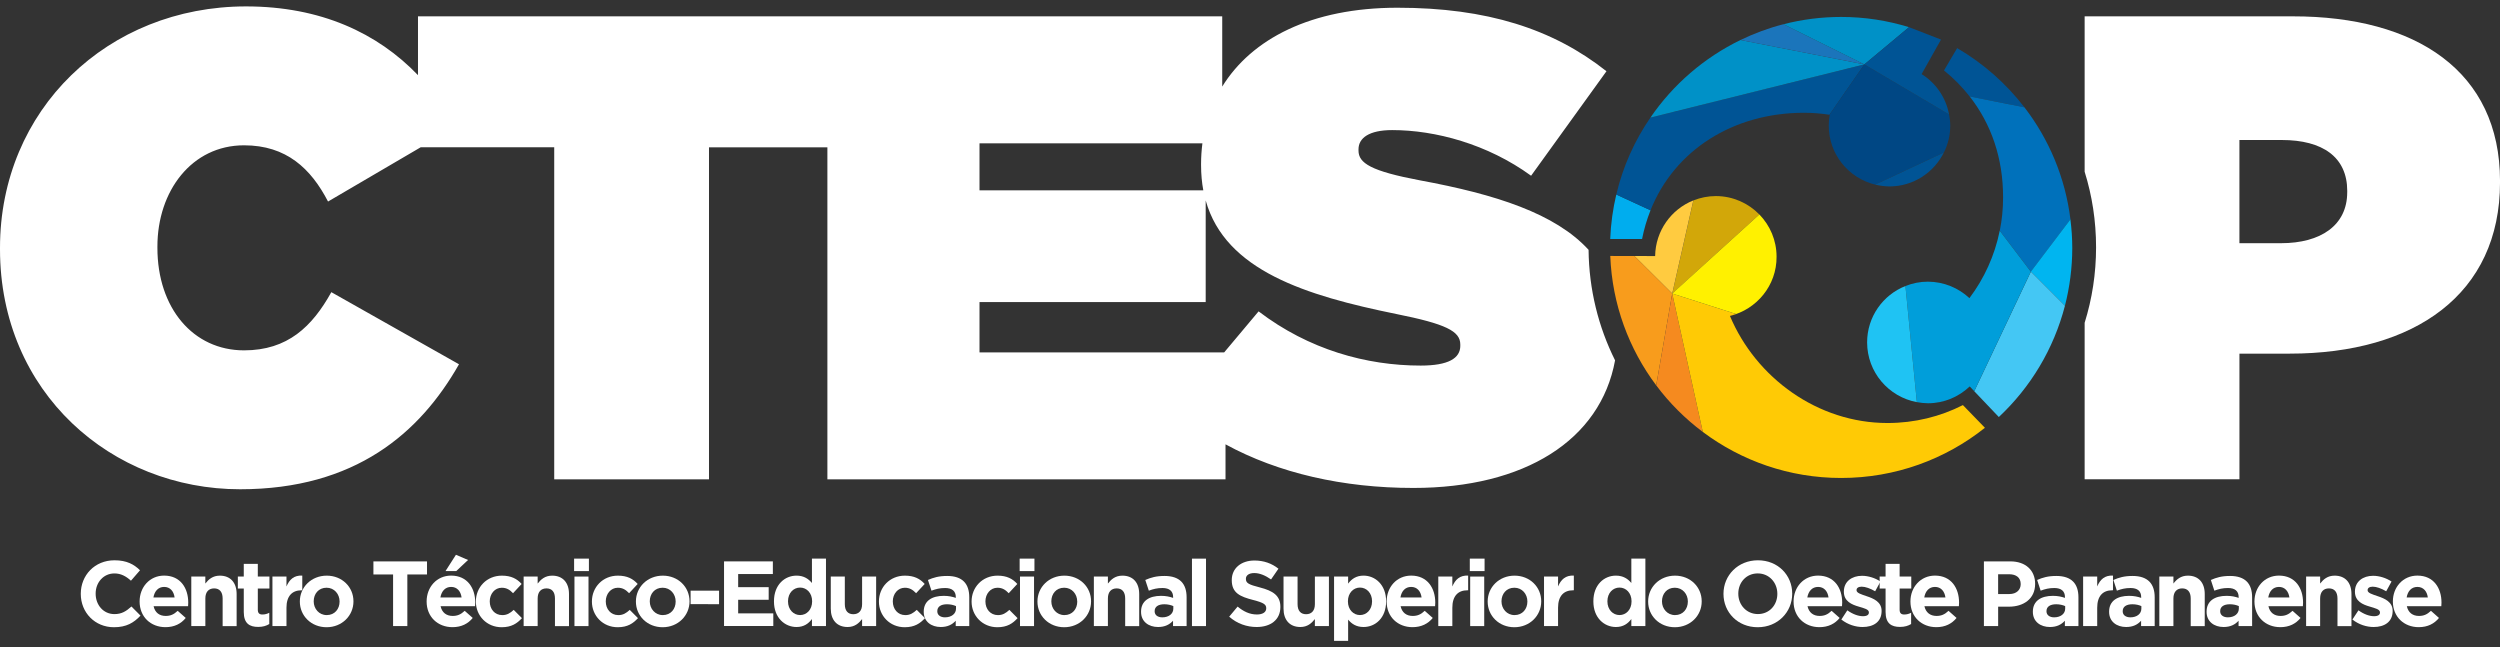 <?xml version="1.0" encoding="utf-8"?>
<!-- Generator: Adobe Illustrator 16.0.0, SVG Export Plug-In . SVG Version: 6.00 Build 0)  -->
<!DOCTYPE svg PUBLIC "-//W3C//DTD SVG 1.1//EN" "http://www.w3.org/Graphics/SVG/1.1/DTD/svg11.dtd">
<svg version="1.1" id="Layer_1" xmlns="http://www.w3.org/2000/svg" xmlns:xlink="http://www.w3.org/1999/xlink" x="0px" y="0px"
	 width="112px" height="29px" viewBox="0.5 14.5 112 29" enable-background="new 0.5 14.5 112 29" xml:space="preserve">
<rect x="0.5" y="14.5" width="112" height="29" fill="#333333" stroke="none"/>
<g>
	<g>
		<path fill="#FFFFFF" d="M71.668,25.692c-1.49-1.628-4.161-2.486-7.552-3.112c-2.194-0.414-2.755-0.77-2.755-1.333v-0.059
			c0-0.504,0.472-0.86,1.51-0.86c1.925,0,4.268,0.623,6.222,2.045l3.377-4.682c-2.399-1.897-5.361-2.845-9.363-2.845
			c-3.872,0-6.537,1.402-7.851,3.532v-3.147H38.367h-0.799H19.226v2.636c-1.811-1.886-4.358-3.08-7.704-3.08
			C5.329,14.789,0.5,19.41,0.5,25.604v0.059c0,6.431,5.007,10.756,10.755,10.756c5.156,0,8.06-2.519,9.808-5.6l-5.719-3.23
			c-0.858,1.542-1.956,2.607-3.911,2.607c-2.281,0-3.881-1.895-3.881-4.593v-0.059c0-2.49,1.541-4.534,3.881-4.534
			c1.896,0,2.993,1.037,3.763,2.519l4.15-2.43h5.983v14.874h6.934V21.1h5.304v14.874h17.836v-1.568
			c2.371,1.295,5.276,1.954,8.414,1.954c4.99,0,8.383-2.14,9.038-5.716C72.11,29.149,71.686,27.47,71.668,25.692z M44.382,20.922
			h9.986c-0.038,0.3-0.06,0.606-0.06,0.919v0.06c0,0.4,0.035,0.774,0.1,1.126H44.382V20.922z M65.922,29.989
			c0,0.563-0.533,0.889-1.777,0.889c-2.429,0-5.008-0.712-7.26-2.429l-1.541,1.837H44.382v-2.253h10.133v-4.552
			c0.883,3.146,4.495,4.262,8.533,5.085c2.223,0.445,2.873,0.77,2.873,1.363V29.989L65.922,29.989z"/>
		<path fill="#FFFFFF" d="M103.227,15.232h-9.335v6.961c0.334,1.07,0.512,2.207,0.512,3.384c0,1.179-0.178,2.315-0.512,3.384v7.011
			h6.935v-5.629h2.252c5.6,0,9.422-2.666,9.422-7.674v-0.06C112.5,17.692,108.737,15.232,103.227,15.232z M105.655,23.115
			c0,1.481-1.187,2.28-2.964,2.28h-1.865v-4.623h1.896c1.839,0,2.934,0.771,2.934,2.281V23.115L105.655,23.115z"/>
	</g>
	<g>
		<path fill="#FFFFFF" d="M5.605,42.6c-0.853,0-1.486-0.658-1.486-1.491V41.1c0-0.823,0.621-1.499,1.511-1.499
			c0.546,0,0.874,0.183,1.143,0.447l-0.406,0.468c-0.224-0.203-0.451-0.326-0.741-0.326c-0.489,0-0.841,0.404-0.841,0.902V41.1
			c0,0.497,0.343,0.912,0.841,0.912c0.331,0,0.533-0.134,0.762-0.341l0.407,0.409C6.495,42.399,6.164,42.6,5.605,42.6z"/>
		<path fill="#FFFFFF" d="M8.926,41.658H7.381c0.062,0.285,0.26,0.436,0.542,0.436c0.21,0,0.364-0.065,0.538-0.229l0.36,0.319
			c-0.207,0.256-0.506,0.413-0.907,0.413c-0.667,0-1.159-0.468-1.159-1.146v-0.009c0-0.635,0.451-1.155,1.097-1.155
			c0.743,0,1.081,0.575,1.081,1.205V41.5C8.934,41.563,8.93,41.601,8.926,41.658z M7.853,40.794c-0.26,0-0.43,0.186-0.48,0.472
			h0.949C8.284,40.983,8.118,40.794,7.853,40.794z"/>
		<path fill="#FFFFFF" d="M10.474,42.549v-1.238c0-0.298-0.142-0.451-0.381-0.451c-0.239,0-0.393,0.153-0.393,0.451v1.238H9.07
			V40.33h0.629v0.313c0.145-0.187,0.332-0.354,0.649-0.354c0.477,0,0.753,0.313,0.753,0.824v1.437H10.474z"/>
		<path fill="#FFFFFF" d="M12.067,42.586c-0.385,0-0.646-0.153-0.646-0.667v-1.052h-0.265V40.33h0.265v-0.568h0.629v0.568h0.521
			v0.537H12.05v0.947c0,0.146,0.062,0.216,0.203,0.216c0.117,0,0.219-0.029,0.311-0.078v0.505
			C12.431,42.537,12.278,42.586,12.067,42.586z"/>
		<path fill="#FFFFFF" d="M14.009,40.945c-0.418,0-0.675,0.254-0.675,0.782v0.821h-0.629v-2.22h0.629v0.446
			c0.128-0.307,0.335-0.507,0.708-0.488v0.657L14.009,40.945L14.009,40.945z"/>
		<path fill="#FFFFFF" d="M15.13,42.6c-0.687,0-1.197-0.512-1.197-1.147v-0.009c0-0.638,0.514-1.155,1.206-1.155
			c0.687,0,1.196,0.51,1.196,1.148v0.008C16.335,42.08,15.822,42.6,15.13,42.6z M15.713,41.443c0-0.327-0.236-0.613-0.583-0.613
			c-0.36,0-0.576,0.277-0.576,0.606v0.008c0,0.325,0.235,0.612,0.584,0.612c0.36,0,0.575-0.276,0.575-0.604V41.443z"/>
		<path fill="#FFFFFF" d="M18.749,40.237v2.312H18.11v-2.312h-0.881V39.65h2.401v0.587H18.749z"/>
		<path fill="#FFFFFF" d="M21.783,41.658h-1.545c0.063,0.285,0.261,0.436,0.542,0.436c0.21,0,0.364-0.065,0.539-0.229l0.36,0.319
			c-0.208,0.256-0.505,0.413-0.906,0.413c-0.667,0-1.16-0.468-1.16-1.146v-0.009c0-0.635,0.451-1.155,1.097-1.155
			c0.741,0,1.081,0.575,1.081,1.205V41.5C21.791,41.563,21.787,41.601,21.783,41.658z M20.71,40.794c-0.261,0-0.43,0.186-0.48,0.472
			h0.949C21.141,40.983,20.974,40.794,20.71,40.794z M20.458,40.085l0.468-0.731l0.542,0.233l-0.529,0.498H20.458z"/>
		<path fill="#FFFFFF" d="M22.974,42.6c-0.667,0-1.155-0.515-1.155-1.147v-0.009c0-0.634,0.485-1.155,1.165-1.155
			c0.418,0,0.678,0.142,0.885,0.372l-0.385,0.415c-0.14-0.148-0.282-0.245-0.505-0.245c-0.314,0-0.538,0.277-0.538,0.606v0.008
			c0,0.34,0.219,0.612,0.563,0.612c0.212,0,0.356-0.092,0.51-0.235l0.369,0.371C23.666,42.429,23.417,42.6,22.974,42.6z"/>
		<path fill="#FFFFFF" d="M25.362,42.549v-1.238c0-0.298-0.14-0.451-0.38-0.451c-0.241,0-0.395,0.153-0.395,0.451v1.238h-0.628
			V40.33h0.628v0.313c0.146-0.187,0.332-0.354,0.65-0.354c0.477,0,0.754,0.313,0.754,0.824v1.437H25.362z"/>
		<path fill="#FFFFFF" d="M26.22,40.085v-0.559h0.663v0.559H26.22z M26.236,42.549V40.33h0.629v2.219H26.236z"/>
		<path fill="#FFFFFF" d="M28.173,42.6c-0.666,0-1.155-0.515-1.155-1.147v-0.009c0-0.634,0.484-1.155,1.163-1.155
			c0.418,0,0.679,0.142,0.887,0.372l-0.385,0.415c-0.141-0.148-0.281-0.245-0.505-0.245c-0.314,0-0.539,0.277-0.539,0.606v0.008
			c0,0.34,0.22,0.612,0.564,0.612c0.211,0,0.356-0.092,0.509-0.235l0.369,0.371C28.865,42.429,28.616,42.6,28.173,42.6z"/>
		<path fill="#FFFFFF" d="M30.186,42.6c-0.688,0-1.197-0.512-1.197-1.147v-0.009c0-0.638,0.514-1.155,1.206-1.155
			c0.688,0,1.196,0.51,1.196,1.148v0.008C31.39,42.08,30.876,42.6,30.186,42.6z M30.769,41.443c0-0.327-0.235-0.613-0.583-0.613
			c-0.36,0-0.576,0.277-0.576,0.606v0.008c0,0.325,0.236,0.612,0.584,0.612c0.36,0,0.575-0.276,0.575-0.604V41.443z"/>
		<path fill="#FFFFFF" d="M31.439,41.566v-0.604h1.275v0.605L31.439,41.566L31.439,41.566z"/>
		<path fill="#FFFFFF" d="M32.937,42.549V39.65h2.187v0.567H33.57v0.588h1.367v0.565H33.57v0.609h1.574v0.566h-2.207V42.549z"/>
		<path fill="#FFFFFF" d="M36.875,42.549v-0.317c-0.153,0.207-0.364,0.358-0.691,0.358c-0.518,0-1.01-0.405-1.01-1.146v-0.009
			c0-0.74,0.484-1.147,1.01-1.147c0.336,0,0.542,0.152,0.691,0.33v-1.092h0.629v3.023H36.875L36.875,42.549z M36.883,41.435
			c0-0.368-0.244-0.612-0.538-0.612s-0.542,0.24-0.542,0.612v0.009c0,0.369,0.249,0.611,0.542,0.611s0.538-0.242,0.538-0.611V41.435
			z"/>
		<path fill="#FFFFFF" d="M39.122,42.549v-0.315c-0.145,0.187-0.331,0.356-0.649,0.356c-0.477,0-0.754-0.315-0.754-0.822V40.33
			h0.629v1.236c0,0.299,0.141,0.451,0.381,0.451c0.24,0,0.393-0.152,0.393-0.451V40.33h0.629v2.219H39.122z"/>
		<path fill="#FFFFFF" d="M41.031,42.6c-0.667,0-1.155-0.515-1.155-1.147v-0.009c0-0.634,0.484-1.155,1.164-1.155
			c0.418,0,0.679,0.142,0.886,0.372l-0.385,0.415c-0.142-0.148-0.282-0.245-0.504-0.245c-0.315,0-0.539,0.277-0.539,0.606v0.008
			c0,0.34,0.22,0.612,0.563,0.612c0.21,0,0.356-0.092,0.509-0.235l0.369,0.371C41.722,42.429,41.474,42.6,41.031,42.6z"/>
		<path fill="#FFFFFF" d="M43.316,42.549v-0.241c-0.153,0.172-0.364,0.282-0.671,0.282c-0.418,0-0.762-0.239-0.762-0.679v-0.009
			c0-0.483,0.368-0.708,0.895-0.708c0.224,0,0.385,0.038,0.542,0.091v-0.036c0-0.262-0.162-0.406-0.478-0.406
			c-0.239,0-0.409,0.045-0.612,0.119l-0.158-0.479c0.245-0.108,0.484-0.18,0.862-0.18c0.688,0,0.989,0.355,0.989,0.956v1.289H43.316
			L43.316,42.549z M43.329,41.653c-0.109-0.049-0.249-0.082-0.403-0.082c-0.27,0-0.435,0.107-0.435,0.307v0.009
			c0,0.17,0.142,0.27,0.344,0.27c0.294,0,0.494-0.162,0.494-0.389V41.653z"/>
		<path fill="#FFFFFF" d="M45.182,42.6c-0.667,0-1.155-0.515-1.155-1.147v-0.009c0-0.634,0.484-1.155,1.163-1.155
			c0.418,0,0.679,0.142,0.885,0.372l-0.385,0.415c-0.141-0.148-0.281-0.245-0.505-0.245c-0.314,0-0.538,0.277-0.538,0.606v0.008
			c0,0.34,0.219,0.612,0.563,0.612c0.211,0,0.356-0.092,0.509-0.235l0.368,0.371C45.874,42.429,45.625,42.6,45.182,42.6z"/>
		<path fill="#FFFFFF" d="M46.18,40.085v-0.559h0.663v0.559H46.18z M46.196,42.549V40.33h0.629v2.219H46.196z"/>
		<path fill="#FFFFFF" d="M48.176,42.6c-0.688,0-1.198-0.512-1.198-1.147v-0.009c0-0.638,0.514-1.155,1.206-1.155
			c0.688,0,1.196,0.51,1.196,1.148v0.008C49.379,42.08,48.868,42.6,48.176,42.6z M48.759,41.443c0-0.327-0.235-0.613-0.583-0.613
			c-0.36,0-0.576,0.277-0.576,0.606v0.008c0,0.325,0.236,0.612,0.585,0.612c0.36,0,0.576-0.276,0.576-0.604v-0.009H48.759z"/>
		<path fill="#FFFFFF" d="M50.908,42.549v-1.238c0-0.298-0.141-0.451-0.381-0.451s-0.393,0.153-0.393,0.451v1.238h-0.629V40.33
			h0.629v0.313c0.145-0.187,0.332-0.354,0.649-0.354c0.477,0,0.753,0.313,0.753,0.824v1.437H50.908z"/>
		<path fill="#FFFFFF" d="M53.052,42.549v-0.241c-0.153,0.172-0.364,0.282-0.671,0.282c-0.418,0-0.762-0.239-0.762-0.679v-0.009
			c0-0.483,0.369-0.708,0.895-0.708c0.225,0,0.385,0.038,0.542,0.091v-0.036c0-0.262-0.162-0.406-0.477-0.406
			c-0.239,0-0.41,0.045-0.612,0.119l-0.158-0.479c0.245-0.108,0.485-0.18,0.862-0.18c0.688,0,0.989,0.355,0.989,0.956v1.289H53.052
			L53.052,42.549z M53.064,41.653c-0.108-0.049-0.249-0.082-0.401-0.082c-0.27,0-0.435,0.107-0.435,0.307v0.009
			c0,0.17,0.14,0.27,0.344,0.27c0.294,0,0.493-0.162,0.493-0.389V41.653z"/>
		<path fill="#FFFFFF" d="M53.9,42.549v-3.022h0.629v3.022H53.9z"/>
		<path fill="#FFFFFF" d="M56.798,42.59c-0.439,0-0.882-0.151-1.23-0.463l0.377-0.452c0.261,0.216,0.534,0.354,0.865,0.354
			c0.261,0,0.417-0.104,0.417-0.273v-0.009c0-0.161-0.1-0.243-0.583-0.367c-0.584-0.15-0.961-0.312-0.961-0.887v-0.008
			c0-0.527,0.422-0.874,1.015-0.874c0.422,0,0.782,0.132,1.076,0.367l-0.331,0.481c-0.257-0.18-0.509-0.286-0.753-0.286
			c-0.246,0-0.374,0.111-0.374,0.253v0.008c0,0.19,0.125,0.255,0.625,0.383c0.587,0.151,0.92,0.363,0.92,0.868v0.009
			C57.861,42.267,57.423,42.59,56.798,42.59z"/>
		<path fill="#FFFFFF" d="M59.406,42.549v-0.315c-0.146,0.187-0.333,0.356-0.65,0.356c-0.476,0-0.754-0.315-0.754-0.822V40.33h0.629
			v1.236c0,0.299,0.143,0.451,0.382,0.451c0.241,0,0.394-0.152,0.394-0.451V40.33h0.629v2.219H59.406z"/>
		<path fill="#FFFFFF" d="M61.587,42.59c-0.335,0-0.541-0.151-0.691-0.331v0.953h-0.63V40.33h0.63v0.317
			c0.153-0.207,0.365-0.359,0.691-0.359c0.519,0,1.011,0.406,1.011,1.148v0.008C62.598,42.185,62.115,42.59,61.587,42.59z
			 M61.968,41.435c0-0.368-0.247-0.612-0.542-0.612c-0.293,0-0.539,0.244-0.539,0.612v0.009c0,0.369,0.246,0.611,0.539,0.611
			c0.295,0,0.542-0.24,0.542-0.611V41.435z"/>
		<path fill="#FFFFFF" d="M64.792,41.658h-1.545c0.063,0.285,0.26,0.436,0.542,0.436c0.212,0,0.365-0.065,0.539-0.229l0.36,0.319
			c-0.208,0.256-0.507,0.413-0.908,0.413c-0.665,0-1.158-0.468-1.158-1.146v-0.009c0-0.635,0.45-1.155,1.099-1.155
			c0.74,0,1.079,0.575,1.079,1.205V41.5C64.8,41.563,64.794,41.601,64.792,41.658z M63.72,40.794c-0.264,0-0.432,0.186-0.48,0.472
			h0.947C64.149,40.983,63.984,40.794,63.72,40.794z"/>
		<path fill="#FFFFFF" d="M66.24,40.945c-0.418,0-0.675,0.254-0.675,0.782v0.821h-0.63v-2.22h0.63v0.446
			c0.129-0.307,0.335-0.507,0.708-0.488v0.657L66.24,40.945L66.24,40.945z"/>
		<path fill="#FFFFFF" d="M66.347,40.085v-0.559h0.662v0.559H66.347z M66.364,42.549V40.33h0.629v2.219H66.364z"/>
		<path fill="#FFFFFF" d="M68.343,42.6c-0.688,0-1.195-0.512-1.195-1.147v-0.009c0-0.638,0.513-1.155,1.203-1.155
			c0.689,0,1.196,0.51,1.196,1.148v0.008C69.547,42.08,69.034,42.6,68.343,42.6z M68.927,41.443c0-0.327-0.234-0.613-0.584-0.613
			c-0.358,0-0.576,0.277-0.576,0.606v0.008c0,0.325,0.237,0.612,0.584,0.612c0.36,0,0.576-0.276,0.576-0.604V41.443z"/>
		<path fill="#FFFFFF" d="M70.975,40.945c-0.417,0-0.674,0.254-0.674,0.782v0.821h-0.629v-2.22h0.629v0.446
			c0.128-0.307,0.335-0.507,0.707-0.488v0.657L70.975,40.945L70.975,40.945z"/>
		<path fill="#FFFFFF" d="M73.584,42.549v-0.317c-0.153,0.207-0.365,0.358-0.691,0.358c-0.518,0-1.01-0.405-1.01-1.146v-0.009
			c0-0.74,0.483-1.147,1.01-1.147c0.337,0,0.542,0.152,0.691,0.33v-1.092h0.629v3.023H73.584L73.584,42.549z M73.593,41.435
			c0-0.368-0.245-0.612-0.539-0.612s-0.542,0.24-0.542,0.612v0.009c0,0.369,0.248,0.611,0.542,0.611s0.539-0.242,0.539-0.611V41.435
			z"/>
		<path fill="#FFFFFF" d="M75.532,42.6c-0.688,0-1.195-0.512-1.195-1.147v-0.009c0-0.638,0.513-1.155,1.205-1.155
			c0.687,0,1.194,0.51,1.194,1.148v0.008C76.738,42.08,76.225,42.6,75.532,42.6z M76.116,41.443c0-0.327-0.235-0.613-0.584-0.613
			c-0.359,0-0.575,0.277-0.575,0.606v0.008c0,0.325,0.236,0.612,0.585,0.612c0.358,0,0.574-0.276,0.574-0.604V41.443z"/>
		<path fill="#FFFFFF" d="M79.247,42.6c-0.896,0-1.535-0.668-1.535-1.491V41.1c0-0.823,0.647-1.499,1.543-1.499
			s1.536,0.666,1.536,1.491V41.1C80.791,41.924,80.142,42.6,79.247,42.6z M80.125,41.1c0-0.498-0.364-0.911-0.878-0.911
			s-0.871,0.405-0.871,0.901v0.01c0,0.497,0.366,0.91,0.879,0.91c0.514,0,0.87-0.405,0.87-0.902V41.1z"/>
		<path fill="#FFFFFF" d="M83.021,41.658h-1.545c0.064,0.285,0.262,0.436,0.543,0.436c0.212,0,0.363-0.065,0.537-0.229l0.36,0.319
			c-0.205,0.256-0.505,0.413-0.906,0.413c-0.666,0-1.158-0.468-1.158-1.146v-0.009c0-0.635,0.451-1.155,1.097-1.155
			c0.741,0,1.081,0.575,1.081,1.205V41.5C83.03,41.563,83.026,41.601,83.021,41.658z M81.949,40.794
			c-0.261,0-0.431,0.186-0.481,0.472h0.95C82.379,40.983,82.215,40.794,81.949,40.794z"/>
		<path fill="#FFFFFF" d="M83.943,42.59c-0.31,0-0.656-0.103-0.951-0.335l0.268-0.413c0.241,0.174,0.494,0.264,0.7,0.264
			c0.184,0,0.266-0.065,0.266-0.164v-0.01c0-0.135-0.213-0.183-0.46-0.257c-0.31-0.091-0.661-0.236-0.661-0.666v-0.008
			c0-0.452,0.363-0.705,0.812-0.705c0.282,0,0.59,0.097,0.829,0.257l-0.239,0.436c-0.221-0.129-0.439-0.206-0.603-0.206
			c-0.152,0-0.231,0.064-0.231,0.152v0.009c0,0.124,0.213,0.182,0.451,0.265c0.311,0.103,0.672,0.254,0.672,0.658v0.008
			C84.794,42.366,84.426,42.59,83.943,42.59z"/>
		<path fill="#FFFFFF" d="M85.62,42.586c-0.384,0-0.646-0.153-0.646-0.667v-1.052h-0.266V40.33h0.266v-0.568h0.629v0.568h0.522
			v0.537h-0.522v0.947c0,0.146,0.063,0.216,0.204,0.216c0.115,0,0.219-0.029,0.311-0.078v0.505
			C85.984,42.537,85.833,42.586,85.62,42.586z"/>
		<path fill="#FFFFFF" d="M88.258,41.658h-1.544c0.062,0.285,0.262,0.436,0.542,0.436c0.212,0,0.365-0.065,0.538-0.229l0.36,0.319
			c-0.208,0.256-0.505,0.413-0.906,0.413c-0.666,0-1.16-0.468-1.16-1.146v-0.009c0-0.635,0.452-1.155,1.099-1.155
			c0.74,0,1.079,0.575,1.079,1.205V41.5C88.266,41.563,88.261,41.601,88.258,41.658z M87.187,40.794
			c-0.262,0-0.432,0.186-0.48,0.472h0.949C87.616,40.983,87.451,40.794,87.187,40.794z"/>
		<path fill="#FFFFFF" d="M90.502,41.679h-0.485v0.87h-0.638V39.65h1.185c0.692,0,1.11,0.409,1.11,1.002v0.008
			C91.674,41.331,91.152,41.679,90.502,41.679z M91.027,40.664c0-0.283-0.198-0.438-0.518-0.438h-0.493v0.887h0.506
			c0.318,0,0.505-0.191,0.505-0.44V40.664z"/>
		<path fill="#FFFFFF" d="M93.006,42.549v-0.241c-0.153,0.172-0.363,0.282-0.67,0.282c-0.42,0-0.764-0.239-0.764-0.679v-0.009
			c0-0.483,0.37-0.708,0.896-0.708c0.224,0,0.385,0.038,0.542,0.091v-0.036c0-0.262-0.162-0.406-0.477-0.406
			c-0.24,0-0.411,0.045-0.612,0.119l-0.157-0.479c0.244-0.108,0.483-0.18,0.861-0.18c0.687,0,0.989,0.355,0.989,0.956v1.289H93.006
			L93.006,42.549z M93.02,41.653c-0.108-0.049-0.249-0.082-0.402-0.082c-0.27,0-0.436,0.107-0.436,0.307v0.009
			c0,0.17,0.143,0.27,0.343,0.27c0.295,0,0.495-0.162,0.495-0.389V41.653z"/>
		<path fill="#FFFFFF" d="M95.128,40.945c-0.417,0-0.673,0.254-0.673,0.782v0.821h-0.631v-2.22h0.631v0.446
			c0.127-0.307,0.334-0.507,0.707-0.488v0.657L95.128,40.945L95.128,40.945z"/>
		<path fill="#FFFFFF" d="M96.421,42.549v-0.241c-0.151,0.172-0.363,0.282-0.67,0.282c-0.419,0-0.763-0.239-0.763-0.679v-0.009
			c0-0.483,0.369-0.708,0.895-0.708c0.225,0,0.387,0.038,0.542,0.091v-0.036c0-0.262-0.16-0.406-0.476-0.406
			c-0.241,0-0.409,0.045-0.613,0.119l-0.156-0.479c0.244-0.108,0.485-0.18,0.859-0.18c0.689,0,0.991,0.355,0.991,0.956v1.289H96.421
			L96.421,42.549z M96.433,41.653c-0.106-0.049-0.247-0.082-0.401-0.082c-0.269,0-0.435,0.107-0.435,0.307v0.009
			c0,0.17,0.141,0.27,0.344,0.27c0.295,0,0.492-0.162,0.492-0.389V41.653z"/>
		<path fill="#FFFFFF" d="M98.644,42.549v-1.238c0-0.298-0.141-0.451-0.382-0.451c-0.239,0-0.393,0.153-0.393,0.451v1.238h-0.631
			V40.33h0.631v0.313c0.144-0.187,0.331-0.354,0.649-0.354c0.477,0,0.754,0.313,0.754,0.824v1.437H98.644z"/>
		<path fill="#FFFFFF" d="M100.788,42.549v-0.241c-0.152,0.172-0.364,0.282-0.672,0.282c-0.418,0-0.761-0.239-0.761-0.679v-0.009
			c0-0.483,0.369-0.708,0.895-0.708c0.225,0,0.386,0.038,0.542,0.091v-0.036c0-0.262-0.161-0.406-0.476-0.406
			c-0.241,0-0.41,0.045-0.613,0.119l-0.156-0.479c0.243-0.108,0.483-0.18,0.859-0.18c0.689,0,0.989,0.355,0.989,0.956v1.289H100.788
			L100.788,42.549z M100.8,41.653c-0.105-0.049-0.248-0.082-0.401-0.082c-0.27,0-0.435,0.107-0.435,0.307v0.009
			c0,0.17,0.141,0.27,0.345,0.27c0.294,0,0.491-0.162,0.491-0.389V41.653z"/>
		<path fill="#FFFFFF" d="M103.669,41.658h-1.543c0.061,0.285,0.26,0.436,0.541,0.436c0.211,0,0.363-0.065,0.539-0.229l0.359,0.319
			c-0.208,0.256-0.505,0.413-0.906,0.413c-0.666,0-1.159-0.468-1.159-1.146v-0.009c0-0.635,0.45-1.155,1.098-1.155
			c0.74,0,1.079,0.575,1.079,1.205V41.5C103.677,41.563,103.673,41.601,103.669,41.658z M102.598,40.794
			c-0.262,0-0.431,0.186-0.48,0.472h0.947C103.026,40.983,102.86,40.794,102.598,40.794z"/>
		<path fill="#FFFFFF" d="M105.219,42.549v-1.238c0-0.298-0.144-0.451-0.383-0.451c-0.24,0-0.394,0.153-0.394,0.451v1.238h-0.628
			V40.33h0.628v0.313c0.146-0.187,0.331-0.354,0.649-0.354c0.477,0,0.754,0.313,0.754,0.824v1.437H105.219z"/>
		<path fill="#FFFFFF" d="M106.84,42.59c-0.312,0-0.658-0.103-0.952-0.335l0.271-0.413c0.239,0.174,0.491,0.264,0.699,0.264
			c0.181,0,0.265-0.065,0.265-0.164v-0.01c0-0.135-0.216-0.183-0.458-0.257c-0.313-0.091-0.664-0.236-0.664-0.666v-0.008
			c0-0.452,0.364-0.705,0.812-0.705c0.282,0,0.589,0.097,0.828,0.257l-0.239,0.436c-0.22-0.129-0.439-0.206-0.601-0.206
			c-0.153,0-0.232,0.064-0.232,0.152v0.009c0,0.124,0.212,0.182,0.452,0.265c0.31,0.103,0.67,0.254,0.67,0.658v0.008
			C107.688,42.366,107.319,42.59,106.84,42.59z"/>
		<path fill="#FFFFFF" d="M109.871,41.658h-1.545c0.063,0.285,0.261,0.436,0.543,0.436c0.211,0,0.364-0.065,0.538-0.229l0.359,0.319
			c-0.207,0.256-0.505,0.413-0.907,0.413c-0.664,0-1.158-0.468-1.158-1.146v-0.009c0-0.635,0.45-1.155,1.098-1.155
			c0.742,0,1.08,0.575,1.08,1.205V41.5C109.877,41.563,109.873,41.601,109.871,41.658z M108.798,40.794
			c-0.262,0-0.431,0.186-0.48,0.472h0.949C109.229,40.983,109.063,40.794,108.798,40.794z"/>
	</g>
	<g>
		<g>
			<path fill="#D2A709" d="M79.319,24.109c-0.493-0.507-1.184-0.824-1.948-0.825c-0.354,0-0.694,0.07-1.007,0.195l-0.947,4.175
				L79.319,24.109z"/>
		</g>
		<g>
			<path fill="#FFCB40" d="M74.65,25.971l-0.929-0.002l1.694,1.684l0.946-4.174C75.369,23.875,74.667,24.842,74.65,25.971z"/>
		</g>
		<g>
			<path fill="#F89C1C" d="M74.698,31.764l0.718-4.111l-1.694-1.684l-1.082-0.002C72.724,28.138,73.478,30.136,74.698,31.764z"/>
		</g>
		<g>
			<path fill="#F58A1F" d="M74.698,31.764c0.592,0.792,1.296,1.495,2.087,2.087l-1.369-6.198L74.698,31.764z"/>
		</g>
		<g>
			<path fill="#FFCA05" d="M75.416,27.652l1.369,6.198c1.729,1.294,3.872,2.063,6.197,2.063c2.436,0,4.678-0.842,6.443-2.248
				l-0.987-1.017c-1.013,0.516-2.164,0.803-3.377,0.803c-3.128,0-5.896-2.025-7.06-4.798c0.095-0.023,0.187-0.052,0.276-0.084
				L75.416,27.652z"/>
		</g>
		<g>
			<path fill="#FFF100" d="M78.002,28.652c1.194-0.287,2.096-1.362,2.088-2.648c0.002-0.737-0.294-1.406-0.771-1.896l-3.903,3.543
				l2.861,0.916C78.188,28.601,78.096,28.629,78.002,28.652z"/>
		</g>
		<g>
			<path fill="#00ADEE" d="M74.065,25.207c0.088-0.45,0.217-0.879,0.378-1.286l-1.533-0.706c-0.152,0.644-0.246,1.309-0.272,1.991
				L74.065,25.207z"/>
		</g>
		<g>
			<path fill="#005495" d="M74.443,23.92c1.077-2.698,3.709-4.367,6.874-4.368c0.39,0,0.771,0.031,1.142,0.089l1.564-2.256
				l-9.586,2.385c-0.707,1.03-1.232,2.194-1.527,3.445L74.443,23.92z"/>
		</g>
		<g>
			<path fill="#0091C7" d="M74.438,19.769l9.586-2.385l-5.55-1.092C76.844,17.084,75.452,18.287,74.438,19.769z"/>
		</g>
		<g>
			<path fill="#1B75BB" d="M84.022,17.385l-3.623-1.8c-0.671,0.172-1.316,0.412-1.927,0.708L84.022,17.385z"/>
		</g>
		<g>
			<path fill="#0091C7" d="M86.023,15.717c-0.962-0.296-1.981-0.458-3.039-0.458c-0.894,0-1.758,0.114-2.585,0.327l3.623,1.8
				L86.023,15.717z"/>
		</g>
		<g>
			<path fill="#004784" d="M82.459,19.642c0.006,0.001,0.01,0.001,0.014,0.002c-0.029,0.156-0.045,0.319-0.045,0.487
				c0.002,1.28,0.889,2.351,2.08,2.64l3.079-1.44c0.182-0.364,0.284-0.771,0.284-1.203c0-0.171-0.021-0.338-0.052-0.5l-3.797-2.243
				L82.459,19.642z"/>
		</g>
		<g>
			<path fill="#005495" d="M87.457,16.273l-0.869,1.546c0.634,0.397,1.09,1.047,1.231,1.81l-3.796-2.243l2.002-1.668L87.457,16.273z
				"/>
			<path fill="#005495" d="M85.148,22.852c1.069-0.001,1.993-0.622,2.438-1.521l-3.079,1.44
				C84.701,22.814,84.905,22.85,85.148,22.852z"/>
		</g>
		<g>
			<path fill="#005495" d="M88.18,16.656l-0.589,1c0.433,0.35,0.816,0.74,1.149,1.164l2.455,0.489
				C90.374,18.242,89.35,17.338,88.18,16.656z"/>
		</g>
		<g>
			<path fill="#0071BB" d="M90.09,24.836l1.394,1.835l1.772-2.342c-0.232-1.874-0.963-3.594-2.061-5.02L88.74,18.82
				c0.972,1.238,1.502,2.776,1.498,4.532C90.238,23.86,90.188,24.356,90.09,24.836z"/>
		</g>
		<g>
			<path fill="#00B5F0" d="M93.009,28.198c0.213-0.828,0.327-1.693,0.329-2.586c0-0.435-0.031-0.862-0.084-1.284l-1.772,2.341
				L93.009,28.198z"/>
		</g>
		<g>
			<path fill="#44C7F4" d="M91.483,26.669l-2.536,5.358l1.1,1.156c1.418-1.326,2.46-3.047,2.962-4.985L91.483,26.669z"/>
		</g>
		<g>
			<path fill="#009EDA" d="M86.872,32.566c0.726,0,1.381-0.288,1.872-0.754l0.203,0.215l2.534-5.356l-1.393-1.835
				c-0.225,1.119-0.699,2.146-1.358,3.021c-0.485-0.454-1.141-0.736-1.862-0.738c-0.355,0-0.693,0.071-1.005,0.194l0.512,5.202
				C86.537,32.546,86.703,32.564,86.872,32.566z"/>
		</g>
		<g>
			<path fill="#1FC3F3" d="M84.147,29.839c0.001,1.334,0.96,2.441,2.228,2.677l-0.512-5.202
				C84.858,27.712,84.147,28.69,84.147,29.839z"/>
		</g>
	</g>
</g>
</svg>
